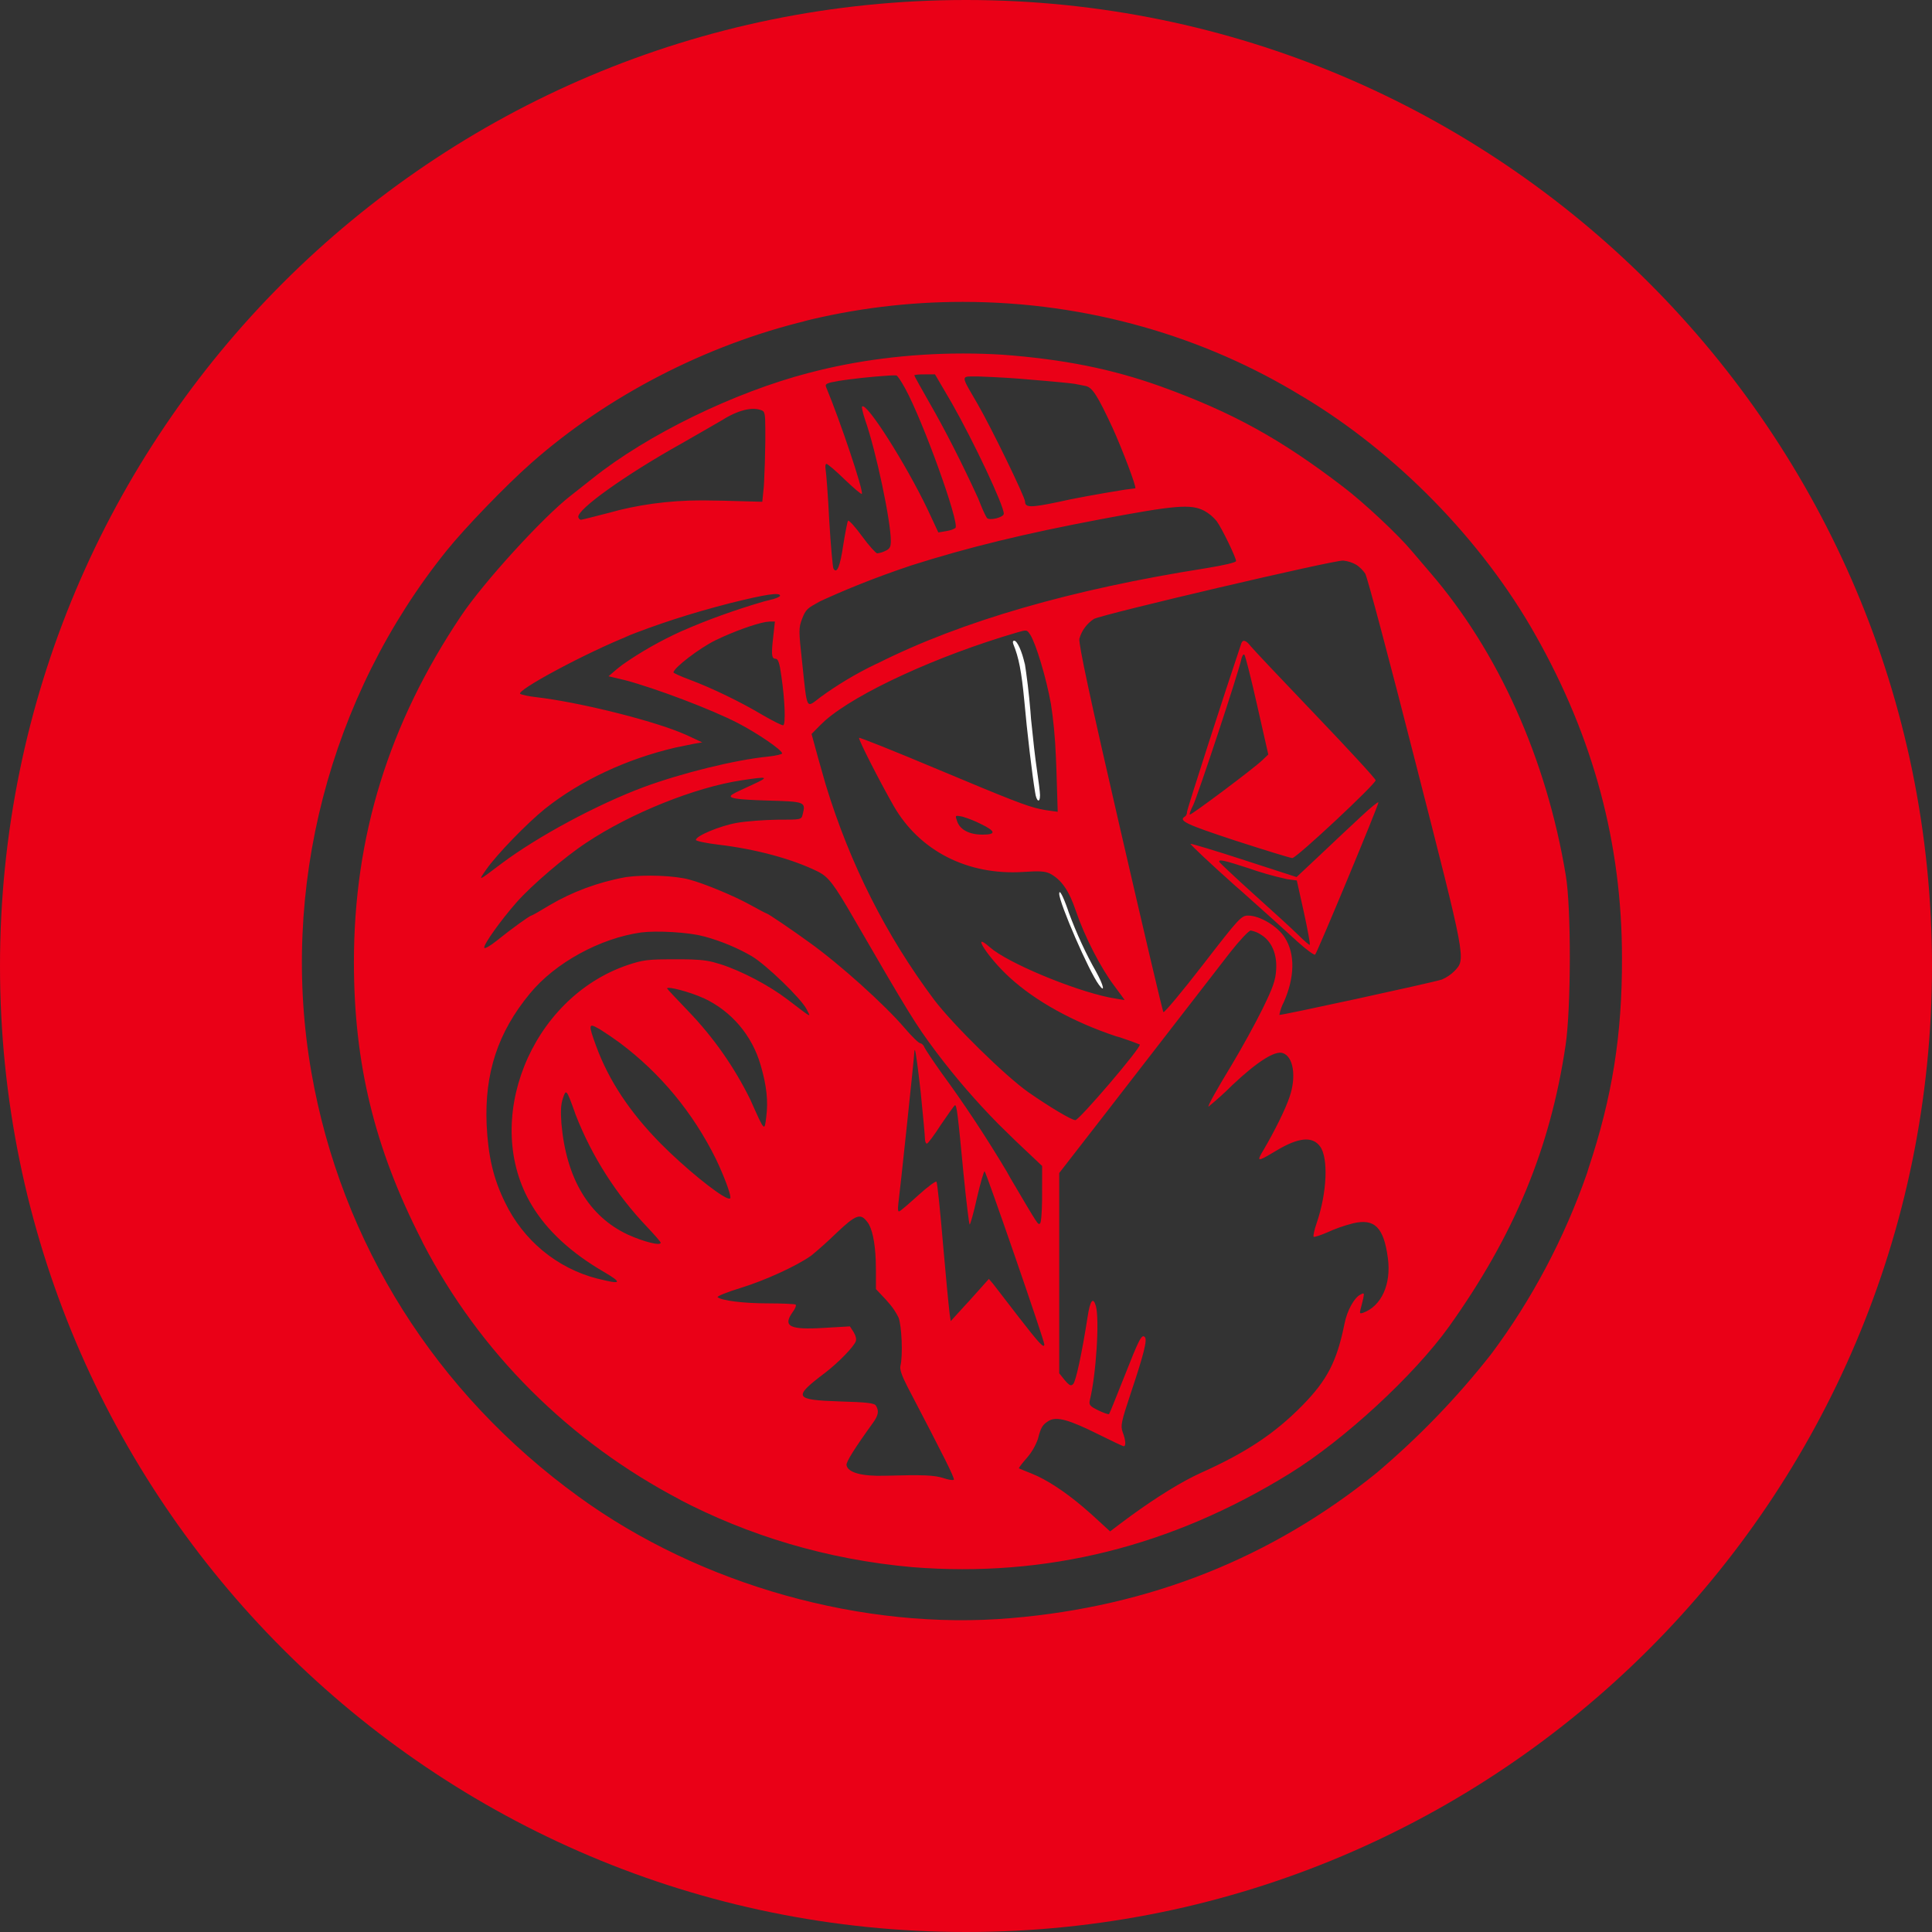 <!-- Generated by IcoMoon.io -->
<svg version="1.1" xmlns="http://www.w3.org/2000/svg" width="32" height="32" viewBox="0 0 32 32">
<rect x="0" y="0" width="32" height="32" fill="#333333" stroke="none"/>
<title>klown</title>
<path fill="#ea0017" d="M16 0c8.837 0 16 7.163 16 16s-7.163 16-16 16-16-7.163-16-16 7.163-16 16-16zM21.56 6.56c-1.601-0.98-3.54-1.56-5.613-1.56-0.915 0-1.804 0.113-2.654 0.326l0.075-0.016c-1.673 0.402-3.307 1.246-4.567 2.358-0.42 0.37-1.105 1.080-1.405 1.454-1.944 2.417-2.77 5.612-2.237 8.647 0.494 2.82 2.060 5.308 4.43 7.024 2.011 1.461 4.715 2.22 7.16 2.008 2.298-0.194 4.314-0.999 6.054-2.407 0.705-0.598 1.331-1.248 1.887-1.955l0.022-0.029c0.654-0.878 1.196-1.891 1.575-2.981l0.024-0.079c0.392-1.175 0.558-2.206 0.554-3.487 0-1.885-0.47-3.642-1.43-5.34-0.885-1.574-2.315-3.035-3.875-3.964zM13.404 6.175c0.764-0.203 1.642-0.32 2.547-0.32 0.225 0 0.449 0.007 0.671 0.021l-0.030-0.002c1.030 0.077 1.82 0.236 2.63 0.525 1.192 0.431 1.986 0.869 3.027 1.666 0.34 0.258 0.915 0.798 1.133 1.060l0.304 0.356c1.133 1.313 1.93 3.092 2.248 5.015 0.092 0.54 0.088 2.206-0.003 2.817-0.254 1.708-0.85 3.144-1.93 4.659-0.58 0.808-1.737 1.877-2.641 2.435-1.959 1.21-4.034 1.726-6.25 1.55-1.418-0.127-2.719-0.523-3.886-1.136l0.056 0.027c-1.858-0.97-3.335-2.451-4.274-4.258l-0.026-0.055c-0.78-1.525-1.118-2.926-1.118-4.599 0-2.082 0.575-3.946 1.775-5.735 0.37-0.554 1.356-1.634 1.807-1.984 0.078-0.060 0.244-0.194 0.371-0.293 0.91-0.727 2.344-1.426 3.59-1.75zM20.717 15.412c-0.032 0-0.184 0.162-0.34 0.36-0.277 0.356-0.636 0.822-1.889 2.44l-0.16 0.207-0.784 1.010v3.317l0.091 0.113 0.041 0.046c0.048 0.048 0.070 0.049 0.1 0.018 0.043-0.042 0.145-0.512 0.237-1.105 0.042-0.279 0.092-0.346 0.138-0.187 0.063 0.226 0.003 1.15-0.1 1.56-0.017 0.078-0.003 0.099 0.142 0.17 0.088 0.042 0.166 0.070 0.177 0.060 0.007-0.007 0.12-0.286 0.25-0.615 0.247-0.628 0.29-0.713 0.342-0.66 0.043 0.043-0.014 0.276-0.229 0.918-0.162 0.487-0.176 0.55-0.138 0.657 0.050 0.13 0.057 0.233 0.018 0.233-0.018 0-0.201-0.089-0.416-0.195-0.487-0.243-0.692-0.3-0.82-0.229-0.109 0.064-0.137 0.11-0.186 0.304-0.043 0.119-0.104 0.222-0.181 0.311l0.001-0.001c-0.081 0.092-0.141 0.17-0.134 0.177 0.007 0.003 0.105 0.045 0.215 0.088 0.242 0.097 0.544 0.295 0.845 0.55l0.15 0.131 0.3 0.275 0.152-0.116 0.193-0.143c0.445-0.323 0.856-0.575 1.159-0.711 0.74-0.332 1.217-0.646 1.676-1.112 0.417-0.424 0.576-0.734 0.703-1.362 0.042-0.212 0.158-0.424 0.26-0.477 0.064-0.035 0.068-0.032 0.050 0.060-0.014 0.057-0.032 0.138-0.046 0.184-0.017 0.067-0.010 0.074 0.043 0.056 0.303-0.11 0.47-0.473 0.41-0.91-0.068-0.505-0.22-0.657-0.576-0.572-0.16 0.041-0.298 0.091-0.429 0.151l0.016-0.007c-0.12 0.053-0.23 0.089-0.24 0.078s0.010-0.113 0.050-0.226c0.172-0.501 0.197-1.080 0.056-1.27-0.127-0.173-0.36-0.149-0.724 0.070l-0.146 0.086c-0.175 0.1-0.166 0.067-0.062-0.104 0.18-0.307 0.36-0.67 0.427-0.871 0.116-0.336 0.064-0.67-0.113-0.727-0.13-0.043-0.42 0.14-0.833 0.529-0.124 0.124-0.254 0.242-0.39 0.353l-0.009 0.007c0-0.035 0.127-0.265 0.392-0.702 0.155-0.258 0.381-0.667 0.501-0.91 0.177-0.361 0.22-0.481 0.23-0.657 0.017-0.258-0.074-0.473-0.25-0.58-0.048-0.033-0.106-0.057-0.167-0.069l-0.003-0.001zM14.371 20.248c-0.117-0.163-0.191-0.135-0.526 0.183-0.128 0.124-0.262 0.245-0.401 0.36l-0.012 0.009c-0.24 0.17-0.766 0.41-1.158 0.53-0.23 0.070-0.402 0.141-0.388 0.155 0.063 0.057 0.43 0.103 0.836 0.103 0.237 0 0.445 0.010 0.456 0.020 0.014 0.015-0.007 0.068-0.046 0.12-0.16 0.224-0.075 0.291 0.399 0.272l0.116-0.006 0.43-0.025 0.060 0.092 0.027 0.053c0.014 0.037 0.020 0.075 0.012 0.098-0.031 0.092-0.292 0.36-0.515 0.53-0.533 0.402-0.508 0.445 0.247 0.47 0.452 0.013 0.576 0.028 0.6 0.070 0.053 0.085 0.043 0.159-0.050 0.286-0.303 0.42-0.447 0.65-0.437 0.699 0.021 0.123 0.25 0.187 0.636 0.176 0.638-0.018 0.818-0.010 0.97 0.039 0.040 0.014 0.080 0.024 0.112 0.029l0.040 0.003 0.021-0.004c0.003-0.050-0.15-0.355-0.77-1.542-0.095-0.184-0.13-0.29-0.116-0.346 0.043-0.17 0.021-0.67-0.032-0.801-0.042-0.084-0.091-0.157-0.146-0.223l0.001 0.002-0.066-0.076-0.163-0.173v-0.317l-0.003-0.159c-0.012-0.303-0.059-0.526-0.134-0.628zM15.151 17.392l-0.005 0.012-0.002 0.023c0 0.068-0.24 2.333-0.265 2.513-0.010 0.082-0.007 0.131 0.014 0.124 0.021-0.004 0.162-0.127 0.318-0.268s0.29-0.24 0.3-0.223c0.014 0.018 0.063 0.491 0.11 1.052 0.044 0.507 0.089 0.976 0.105 1.108l0.003 0.029 0.018 0.12 0.222-0.244 0.076-0.082 0.199-0.222 0.040-0.045 0.095-0.106 0.063 0.074 0.020 0.025c0.060 0.080 0.232 0.298 0.411 0.533 0.339 0.437 0.424 0.53 0.424 0.451 0.003-0.056-0.968-2.866-0.989-2.866-0.014 0-0.070 0.198-0.127 0.442-0.053 0.243-0.11 0.44-0.12 0.44s-0.056-0.377-0.102-0.84c-0.095-1.002-0.113-1.136-0.141-1.136-0.010 0-0.113 0.145-0.23 0.318-0.113 0.176-0.219 0.318-0.236 0.318s-0.032-0.036-0.032-0.082c0-0.042-0.032-0.388-0.070-0.765-0.043-0.378-0.082-0.692-0.098-0.703zM11.646 15.507c-0.244-0.067-0.77-0.095-1.024-0.063-0.68 0.095-1.426 0.501-1.846 1.013-0.53 0.642-0.751 1.316-0.716 2.167 0.025 0.526 0.11 0.893 0.303 1.288 0.302 0.629 0.859 1.094 1.534 1.267l0.016 0.003c0.378 0.096 0.402 0.068 0.095-0.112-0.543-0.314-0.946-0.685-1.196-1.101-0.844-1.387-0.029-3.438 1.584-3.985 0.255-0.085 0.332-0.095 0.777-0.095h0.144l0.138 0.003c0.207 0.007 0.312 0.026 0.477 0.078 0.346 0.11 0.804 0.35 1.108 0.582 0.427 0.325 0.392 0.307 0.321 0.166-0.088-0.176-0.67-0.738-0.907-0.879-0.232-0.136-0.501-0.249-0.784-0.327l-0.024-0.005zM9.518 18.416c-0.135-0.374-0.142-0.385-0.195-0.223-0.035 0.1-0.038 0.226-0.024 0.417 0.080 0.914 0.459 1.539 1.1 1.839 0.266 0.12 0.544 0.19 0.544 0.134 0-0.014-0.102-0.13-0.225-0.261-0.508-0.532-0.915-1.166-1.187-1.867l-0.013-0.039zM12.461 12.998c0.29-0.134 0.268-0.141-0.176-0.074-0.773 0.116-1.843 0.547-2.573 1.034-0.36 0.236-0.907 0.706-1.154 0.985-0.258 0.293-0.555 0.706-0.537 0.755 0.007 0.021 0.095-0.028 0.205-0.116 0.24-0.195 0.55-0.417 0.575-0.417 0.010 0 0.148-0.078 0.304-0.173 0.367-0.217 0.795-0.379 1.25-0.462l0.024-0.004c0.31-0.042 0.797-0.024 1.041 0.043 0.25 0.067 0.734 0.268 1.002 0.416 0.145 0.081 0.269 0.145 0.276 0.145 0.020 0 0.406 0.261 0.698 0.473 0.509 0.363 1.257 1.037 1.589 1.426 0.116 0.137 0.233 0.25 0.257 0.25 0.025 0.004 0.057 0.032 0.067 0.064 0.015 0.035 0.145 0.23 0.29 0.434 0.356 0.484 0.731 1.049 1.078 1.631l0.055 0.099c0.48 0.815 0.459 0.78 0.494 0.758 0.018-0.012 0.031-0.172 0.034-0.38l0.001-0.573-0.437-0.413-0.284-0.278c-0.366-0.371-0.709-0.767-1.025-1.185l-0.022-0.030c-0.321-0.427-0.455-0.646-1.348-2.188-0.332-0.575-0.42-0.688-0.586-0.776-0.424-0.212-1.034-0.378-1.663-0.452-0.204-0.025-0.37-0.060-0.37-0.078 0-0.067 0.399-0.233 0.674-0.282 0.155-0.028 0.459-0.050 0.674-0.053 0.392 0 0.399 0 0.42-0.085 0.053-0.212 0.050-0.215-0.596-0.233-0.508-0.016-0.654-0.038-0.575-0.096l0.028-0.017c0.024-0.017 0.165-0.081 0.31-0.148zM9.913 17.036c-0.166-0.096-0.17-0.067-0.039 0.29 0.212 0.578 0.565 1.104 1.070 1.616 0.397 0.4 0.927 0.83 1.098 0.901l0.033 0.010 0.020-0.004 0.003-0.018c-0.003-0.074-0.102-0.343-0.237-0.628-0.385-0.781-0.928-1.43-1.592-1.928l-0.014-0.010c-0.092-0.068-0.204-0.144-0.318-0.216l-0.024-0.014zM11.649 16.531c-0.222-0.102-0.6-0.201-0.6-0.159 0 0.007 0.16 0.177 0.353 0.378 0.413 0.429 0.761 0.924 1.027 1.466l0.015 0.034c0.222 0.498 0.218 0.49 0.247 0.254 0.035-0.265 0.007-0.522-0.092-0.861-0.143-0.498-0.488-0.897-0.939-1.108l-0.011-0.005zM17.064 10.513c-0.057-0.085-0.053-0.085-0.226-0.035-1.316 0.385-2.644 0.996-3.17 1.455l-0.088 0.084-0.138 0.14 0.11 0.403 0.126 0.442c0.4 1.31 1 2.496 1.794 3.557 0.31 0.41 1.182 1.267 1.567 1.536 0.35 0.243 0.71 0.458 0.773 0.458s1.105-1.217 1.066-1.253c-0.064-0.027-0.195-0.074-0.328-0.118l-0.068-0.019c-0.709-0.237-1.33-0.58-1.76-0.974-0.354-0.322-0.657-0.791-0.325-0.498 0.289 0.254 1.358 0.702 1.976 0.83 0.138 0.024 0.25 0.045 0.254 0.042 0 0-0.074-0.106-0.17-0.233-0.225-0.297-0.49-0.812-0.635-1.236-0.116-0.345-0.24-0.522-0.43-0.624-0.081-0.040-0.177-0.046-0.441-0.028-0.922 0.060-1.72-0.346-2.15-1.095-0.236-0.413-0.59-1.108-0.572-1.126 0.011-0.010 0.6 0.226 1.313 0.526 1.182 0.495 1.467 0.608 1.688 0.654l0.077 0.015 0.039 0.006 0.173 0.024-0.021-0.685-0.009-0.22c-0.012-0.324-0.042-0.629-0.089-0.928l0.006 0.044c-0.074-0.42-0.247-0.996-0.342-1.144zM22.248 9.285c-0.137-0.014-3.977 0.886-4.13 0.967-0.116 0.076-0.201 0.19-0.239 0.324l-0.001 0.004c-0.017 0.074 0.177 0.985 0.672 3.13 0.384 1.663 0.705 3.040 0.72 3.054 0.014 0.014 0.31-0.339 0.656-0.787 0.6-0.777 0.635-0.812 0.748-0.812 0.194 0 0.494 0.18 0.61 0.37 0.17 0.272 0.16 0.654-0.020 1.063-0.033 0.061-0.059 0.132-0.073 0.207l-0.001 0.005c0.014 0.014 2.53-0.533 2.693-0.586 0.081-0.036 0.15-0.083 0.208-0.141l-0 0c0.19-0.201 0.198-0.156-0.65-3.47-0.423-1.662-0.797-3.067-0.829-3.113-0.040-0.057-0.088-0.105-0.143-0.143l-0.002-0.001c-0.063-0.037-0.137-0.062-0.217-0.071l-0.002-0zM22.831 13.291c0.010 0.028-1.010 2.481-1.048 2.52-0.015 0.014-0.145-0.081-0.29-0.212-0.271-0.248-0.607-0.551-0.946-0.852l-0.088-0.076c-0.424-0.378-0.755-0.692-0.741-0.695 0.017-0.004 0.42 0.116 0.893 0.271l0.864 0.28 0.403-0.378c0.219-0.209 0.522-0.491 0.67-0.629 0.149-0.14 0.276-0.243 0.283-0.23zM20.717 14.392c-0.456-0.148-0.54-0.166-0.52-0.113 0.008 0.014 0.266 0.258 0.576 0.537 0.31 0.278 0.642 0.582 0.738 0.677 0.092 0.092 0.176 0.163 0.183 0.156 0.010-0.007-0.035-0.251-0.098-0.54l-0.117-0.526-0.159-0.021c-0.244-0.054-0.445-0.113-0.642-0.182l0.039 0.012zM12.92 9.867c0-0.060-0.236-0.024-0.83 0.124-0.666 0.171-1.218 0.353-1.755 0.567l0.097-0.034c-0.71 0.279-1.906 0.921-1.814 0.97 0.028 0.015 0.144 0.040 0.26 0.053 0.685 0.079 1.832 0.361 2.38 0.58l0.123 0.052 0.25 0.117-0.14 0.024-0.307 0.063c-0.81 0.19-1.564 0.543-2.154 1.010-0.307 0.247-0.811 0.77-0.977 1.010-0.138 0.197-0.138 0.197 0.254-0.1 0.6-0.45 1.581-0.977 2.354-1.266 0.632-0.233 1.518-0.452 2.058-0.505 0.13-0.014 0.236-0.039 0.236-0.053 0-0.056-0.41-0.335-0.73-0.501-0.442-0.229-1.367-0.578-1.871-0.712l-0.275-0.065 0.14-0.12 0.088-0.069c0.295-0.208 0.632-0.4 0.986-0.56l0.039-0.016c0.372-0.164 0.838-0.333 1.317-0.473l0.087-0.022c0.1-0.020 0.184-0.056 0.184-0.074zM20.561 10.654c0.025-0.067 0.078-0.049 0.152 0.046 0.039 0.050 0.522 0.561 1.073 1.137 0.547 0.572 0.999 1.062 0.999 1.087 0 0.063-1.31 1.288-1.38 1.288-0.032 0-0.452-0.13-0.935-0.286-0.826-0.272-0.957-0.332-0.844-0.402 0.021-0.010 0.035-0.046 0.035-0.078 0-0.042 0.636-2.012 0.9-2.792zM15.931 13.524c-0.113-0.021-0.113-0.021-0.078 0.078 0.046 0.14 0.201 0.222 0.42 0.222 0.233 0 0.222-0.057-0.035-0.18-0.086-0.044-0.188-0.085-0.294-0.117l-0.013-0.003zM20.611 10.845c-0.014-0.018-0.036 0.014-0.050 0.070-0.035 0.188-0.73 2.288-0.8 2.425-0.040 0.078-0.064 0.145-0.054 0.152 0.014 0.018 1.063-0.766 1.2-0.9l0.1-0.095-0.184-0.812c-0.1-0.445-0.195-0.822-0.212-0.84zM12.835 10.295h-0.088l-0.065 0.007c-0.18 0.032-0.538 0.16-0.831 0.303-0.262 0.127-0.696 0.459-0.696 0.533 0 0.010 0.124 0.067 0.276 0.123 0.36 0.135 0.836 0.364 1.207 0.586 0.166 0.096 0.314 0.17 0.335 0.166 0.042-0.017 0.028-0.416-0.032-0.819-0.028-0.208-0.053-0.282-0.092-0.282-0.061 0-0.074-0.051-0.053-0.263l0.011-0.1 0.028-0.255zM19.944 8.459c-0.22-0.113-0.477-0.092-1.712 0.141-1.257 0.237-2.199 0.466-3.141 0.766-0.617 0.207-1.115 0.409-1.6 0.636l0.093-0.039c-0.209 0.105-0.24 0.134-0.297 0.282-0.060 0.159-0.060 0.19 0 0.734 0.085 0.801 0.060 0.752 0.297 0.572 0.277-0.203 0.592-0.393 0.924-0.552l0.036-0.016c1.387-0.696 3.208-1.222 5.428-1.571 0.303-0.050 0.501-0.095 0.501-0.12 0-0.056-0.233-0.54-0.321-0.66-0.057-0.070-0.126-0.128-0.204-0.171l-0.004-0.002zM14.808 6.217l-0.064 0.002c-0.326 0.021-0.616 0.053-0.903 0.097l0.057-0.007c-0.202 0.032-0.237 0.050-0.216 0.1 0.24 0.578 0.622 1.718 0.593 1.771-0.007 0.014-0.134-0.095-0.282-0.236-0.148-0.145-0.286-0.261-0.304-0.261-0.017 0-0.024 0.042-0.014 0.095 0.010 0.056 0.040 0.437 0.060 0.847 0.025 0.413 0.057 0.77 0.070 0.794 0.057 0.092 0.11-0.035 0.163-0.399 0.032-0.201 0.067-0.377 0.078-0.395 0.014-0.014 0.12 0.102 0.233 0.258s0.23 0.282 0.25 0.282c0.051-0.006 0.098-0.021 0.14-0.043l-0.002 0.001c0.070-0.032 0.088-0.064 0.088-0.163 0-0.328-0.243-1.482-0.423-1.997-0.039-0.117-0.064-0.22-0.053-0.23 0.077-0.073 0.723 0.949 1.083 1.7l0.18 0.386 0.124-0.021 0.050-0.010c0.041-0.008 0.078-0.023 0.11-0.044l-0.001 0.001c0.074-0.074-0.533-1.765-0.833-2.312-0.064-0.116-0.127-0.215-0.148-0.215l-0.036-0.001zM12.616 6.797c-0.158-0.064-0.398-0.004-0.68 0.176-0.089 0.053-0.385 0.222-0.657 0.378-0.91 0.508-1.723 1.087-1.701 1.214 0.007 0.028 0.031 0.050 0.056 0.042 0.025-0.003 0.23-0.056 0.452-0.113 0.459-0.131 0.987-0.206 1.532-0.206 0.030 0 0.060 0 0.089 0.001l-0.005-0 0.268 0.004 0.656 0.018 0.025-0.25 0.005-0.086c0.009-0.166 0.017-0.436 0.020-0.66v-0.225c0-0.244-0.013-0.276-0.060-0.293zM15.486 6.2l-0.226 0.001c-0.067 0.002-0.116 0.008-0.116 0.017s0.113 0.212 0.25 0.452c0.255 0.441 0.542 1.005 0.806 1.582l0.055 0.136c0.036 0.089 0.078 0.173 0.092 0.191 0.042 0.050 0.279-0.010 0.279-0.070 0-0.14-0.5-1.197-0.859-1.829l-0.070-0.12-0.211-0.36zM16.086 6.235c-0.174 0-0.14 0.034 0.102 0.449 0.233 0.402 0.79 1.55 0.79 1.623 0 0.103 0.093 0.103 0.552 0.007 0.231-0.054 0.663-0.133 1.098-0.203l0.176-0.023c0.024-0.017-0.216-0.649-0.378-1.005-0.247-0.53-0.332-0.664-0.441-0.689l-0.177-0.035c-0.050-0.010-0.377-0.042-0.73-0.070-0.239-0.023-0.546-0.042-0.856-0.053l-0.030-0.001h-0.057z"></path>
<path fill="#fff" d="M16.785 10.672c0.088 0.215 0.134 0.445 0.18 0.928 0.046 0.516 0.13 1.229 0.18 1.525 0.021 0.152 0.081 0.184 0.081 0.046 0-0.050-0.025-0.244-0.053-0.434-0.026-0.168-0.063-0.498-0.096-0.829l-0.010-0.131c-0.026-0.31-0.059-0.574-0.1-0.835l0.008 0.065c-0.045-0.215-0.127-0.395-0.176-0.395-0.025 0-0.028 0.025-0.014 0.060zM17.544 14.802c0 0.155 0.494 1.291 0.656 1.507 0.11 0.151 0.081 0.014-0.046-0.216-0.165-0.289-0.323-0.63-0.454-0.985l-0.016-0.049c-0.080-0.226-0.14-0.335-0.14-0.257z"></path>
</svg>
